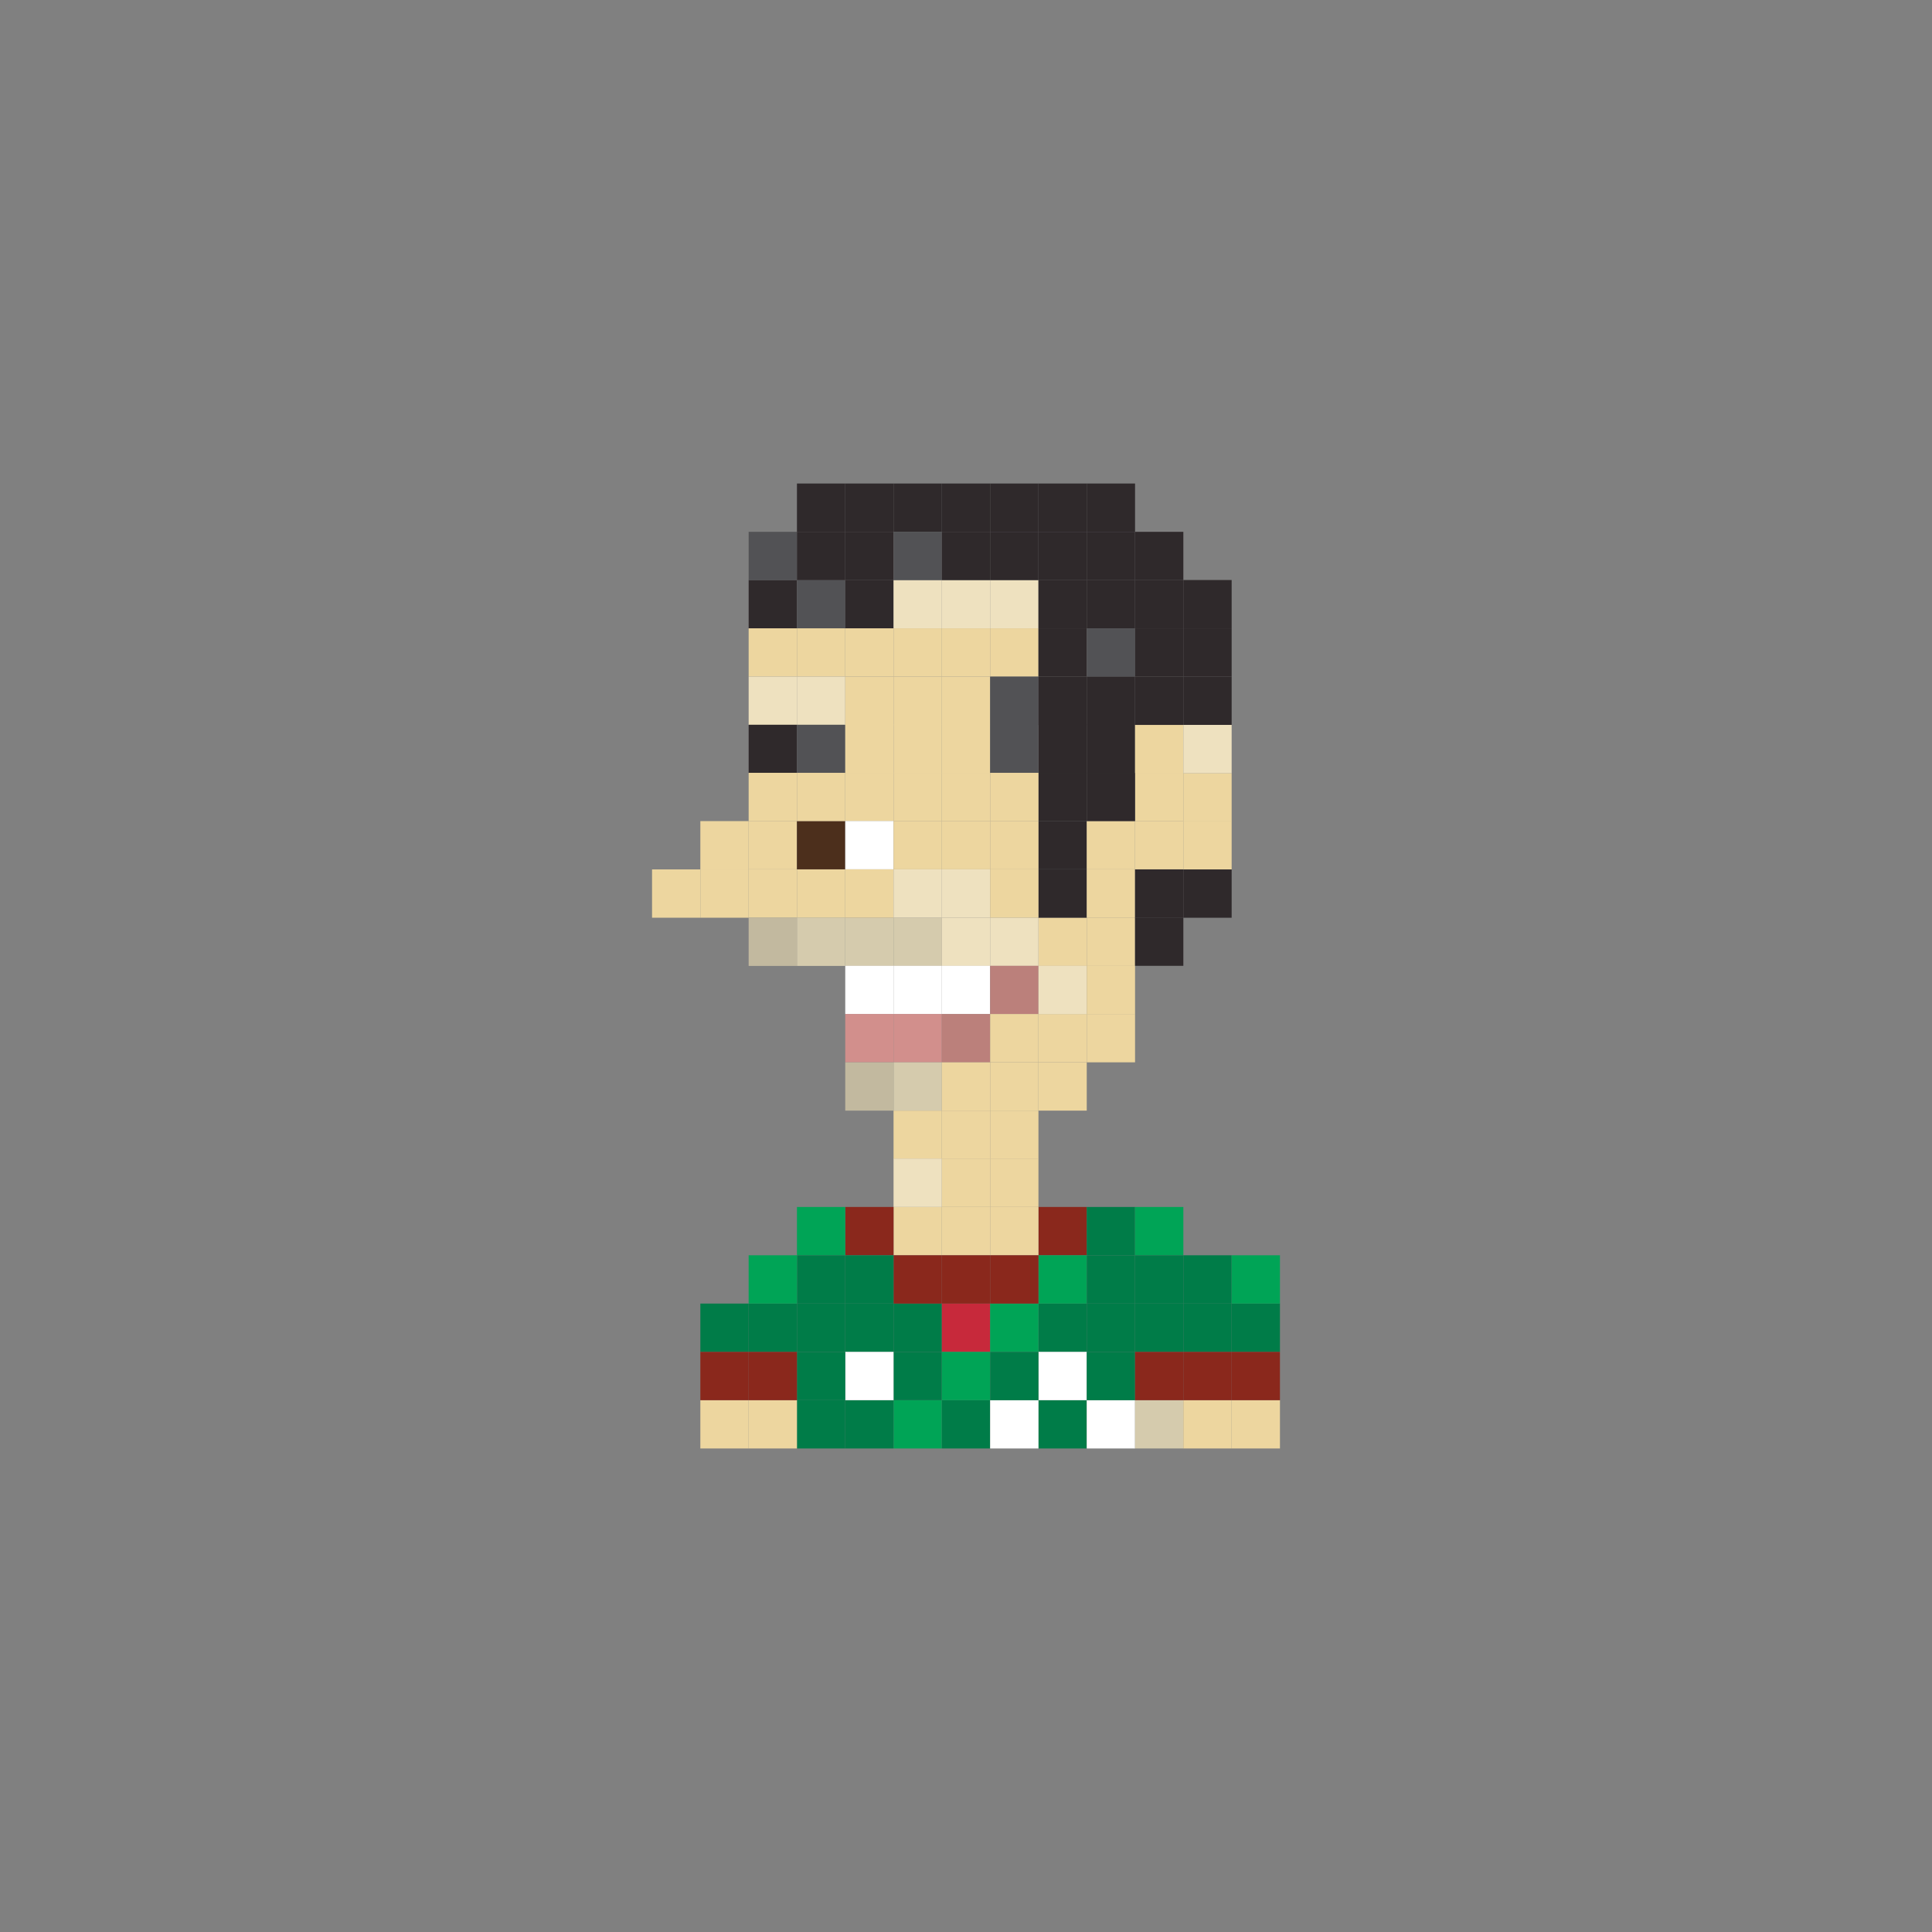 <?xml version="1.0" encoding="utf-8"?>
<!-- Generator: Adobe Illustrator 16.0.0, SVG Export Plug-In . SVG Version: 6.00 Build 0)  -->
<!DOCTYPE svg PUBLIC "-//W3C//DTD SVG 1.1//EN" "http://www.w3.org/Graphics/SVG/1.1/DTD/svg11.dtd">
<svg version="1.1" id="Layer_1" xmlns="http://www.w3.org/2000/svg" xmlns:xlink="http://www.w3.org/1999/xlink" x="0px" y="0px"
	 width="300px" height="300px" viewBox="0 0 300 300" enable-background="new 0 0 300 300" xml:space="preserve">
<rect x="0" y="0" width="300" height="300" fill="#808080" stroke="none"/>
<g>
	<rect x="123.75" y="75.081" fill="#2F292B" width="7.5" height="7.5"/>
	<rect x="131.25" y="75.081" fill="#2F292B" width="7.5" height="7.5"/>
	<rect x="138.75" y="75.081" fill="#2F292B" width="7.5" height="7.5"/>
	<rect x="146.25" y="75.081" fill="#2F292B" width="7.5" height="7.5"/>
	<rect x="116.25" y="90.066" fill="#2F292B" width="7.5" height="7.5"/>
	<rect x="123.75" y="90.066" fill="#525255" width="7.5" height="7.5"/>
	<rect x="131.25" y="90.066" fill="#2F292B" width="7.5" height="7.5"/>
	<rect x="138.75" y="90.066" fill="#EEE1BF" width="7.5" height="7.5"/>
	<rect x="146.25" y="90.066" fill="#EEE1BF" width="7.5" height="7.5"/>
	<rect x="153.75" y="90.066" fill="#EEE1BF" width="7.5" height="7.5"/>
	<rect x="116.25" y="97.566" fill="#EDD69F" width="7.5" height="7.5"/>
	<rect x="123.75" y="97.566" fill="#EDD69F" width="7.5" height="7.5"/>
	<rect x="131.25" y="97.566" fill="#EDD69F" width="7.5" height="7.5"/>
	<rect x="138.75" y="97.566" fill="#EDD69F" width="7.5" height="7.5"/>
	<rect x="146.25" y="97.566" fill="#EDD69F" width="7.5" height="7.5"/>
	<rect x="153.75" y="97.566" fill="#EDD69F" width="7.5" height="7.5"/>
	<rect x="116.25" y="105.066" fill="#EEE1BF" width="7.5" height="7.5"/>
	<rect x="123.75" y="105.066" fill="#EEE1BF" width="7.5" height="7.5"/>
	<rect x="116.25" y="112.537" fill="#2F292B" width="7.5" height="7.5"/>
	<rect x="123.75" y="112.537" fill="#525255" width="7.5" height="7.5"/>
	<rect x="116.25" y="127.488" fill="#EDD69F" width="7.5" height="7.5"/>
	<rect x="123.75" y="127.488" fill="#4C2F1C" width="7.5" height="7.5"/>
	<rect x="116.25" y="135.002" fill="#EDD69F" width="7.5" height="7.5"/>
	<rect x="123.75" y="135.002" fill="#EDD69F" width="7.5" height="7.5"/>
	<rect x="116.25" y="142.488" fill="#C2B99F" width="7.5" height="7.5"/>
	<rect x="108.75" y="135.002" fill="#EDD69F" width="7.5" height="7.5"/>
	<rect x="101.25" y="135.002" fill="#EDD69F" width="7.5" height="7.5"/>
	<rect x="108.75" y="127.502" fill="#EDD69F" width="7.5" height="7.5"/>
	<rect x="123.75" y="142.488" fill="#D5CBAD" width="7.5" height="7.5"/>
	<rect x="138.75" y="142.488" fill="#D5CBAD" width="7.5" height="7.5"/>
	<rect x="131.25" y="142.488" fill="#D5CBAD" width="7.5" height="7.5"/>
	<rect x="146.25" y="142.488" fill="#EEE1BF" width="7.5" height="7.5"/>
	<rect x="161.25" y="142.488" fill="#EDD69F" width="7.5" height="7.5"/>
	<rect x="153.75" y="142.488" fill="#EEE1BF" width="7.5" height="7.5"/>
	<rect x="138.75" y="149.973" fill="#FFFFFF" width="7.5" height="7.5"/>
	<rect x="131.25" y="149.973" fill="#FFFFFF" width="7.5" height="7.5"/>
	<rect x="146.25" y="149.973" fill="#FFFFFF" width="7.5" height="7.5"/>
	<rect x="153.75" y="149.973" fill="#BB807B" width="7.5" height="7.5"/>
	<rect x="138.75" y="157.458" fill="#D28F8C" width="7.5" height="7.5"/>
	<rect x="131.25" y="157.458" fill="#D28F8C" width="7.5" height="7.5"/>
	<rect x="146.25" y="157.458" fill="#BB807B" width="7.5" height="7.5"/>
	<rect x="153.75" y="157.458" fill="#EDD69F" width="7.5" height="7.5"/>
	<rect x="138.75" y="164.958" fill="#D5CBAD" width="7.5" height="7.5"/>
	<rect x="131.25" y="164.958" fill="#C2B99F" width="7.5" height="7.5"/>
	<rect x="146.25" y="164.958" fill="#EDD69F" width="7.5" height="7.5"/>
	<rect x="138.75" y="172.458" fill="#EDD69F" width="7.5" height="7.5"/>
	<rect x="146.25" y="172.458" fill="#EDD69F" width="7.5" height="7.5"/>
	<rect x="138.75" y="187.419" fill="#EDD69F" width="7.5" height="7.5"/>
	<rect x="146.25" y="187.419" fill="#EDD69F" width="7.5" height="7.5"/>
	<rect x="153.75" y="172.458" fill="#EDD69F" width="7.5" height="7.5"/>
	<rect x="138.75" y="179.919" fill="#EEE1BF" width="7.5" height="7.5"/>
	<rect x="146.25" y="179.919" fill="#EDD69F" width="7.5" height="7.5"/>
	<rect x="153.75" y="179.919" fill="#EDD69F" width="7.5" height="7.5"/>
	<rect x="153.75" y="164.958" fill="#EDD69F" width="7.5" height="7.5"/>
	<rect x="161.25" y="164.958" fill="#EDD69F" width="7.5" height="7.5"/>
	<rect x="161.25" y="187.419" fill="#8A281C" width="7.5" height="7.5"/>
	<rect x="153.75" y="187.419" fill="#EDD69F" width="7.5" height="7.5"/>
	<rect x="131.25" y="187.419" fill="#8A281C" width="7.5" height="7.5"/>
	<rect x="123.75" y="187.419" fill="#00A456" width="7.5" height="7.5"/>
	<rect x="168.75" y="187.419" fill="#007C48" width="7.5" height="7.5"/>
	<rect x="176.25" y="187.419" fill="#00A456" width="7.5" height="7.5"/>
	<rect x="138.75" y="202.419" fill="#007C48" width="7.5" height="7.5"/>
	<rect x="146.25" y="202.419" fill="#C7293B" width="7.5" height="7.5"/>
	<rect x="161.25" y="202.419" fill="#007C48" width="7.5" height="7.5"/>
	<rect x="153.75" y="202.419" fill="#00A456" width="7.5" height="7.5"/>
	<rect x="131.25" y="202.419" fill="#007C48" width="7.5" height="7.5"/>
	<rect x="123.75" y="202.419" fill="#007C48" width="7.5" height="7.5"/>
	<rect x="116.25" y="202.419" fill="#007C48" width="7.5" height="7.5"/>
	<rect x="168.75" y="202.419" fill="#007C48" width="7.5" height="7.5"/>
	<rect x="176.25" y="202.419" fill="#007C48" width="7.5" height="7.5"/>
	<rect x="183.75" y="202.419" fill="#007C48" width="7.5" height="7.5"/>
	<rect x="191.25" y="202.419" fill="#007C48" width="7.5" height="7.5"/>
	<rect x="138.75" y="217.419" fill="#00A456" width="7.5" height="7.5"/>
	<rect x="146.25" y="217.419" fill="#007C48" width="7.5" height="7.5"/>
	<rect x="161.25" y="217.419" fill="#007C48" width="7.5" height="7.5"/>
	<rect x="153.75" y="217.419" fill="#FFFFFF" width="7.5" height="7.5"/>
	<rect x="131.25" y="217.419" fill="#007C48" width="7.5" height="7.5"/>
	<rect x="123.75" y="217.419" fill="#007C48" width="7.5" height="7.5"/>
	<rect x="116.25" y="217.419" fill="#EDD69F" width="7.5" height="7.5"/>
	<rect x="168.75" y="217.419" fill="#FFFFFF" width="7.5" height="7.5"/>
	<rect x="176.25" y="217.419" fill="#D5CBAD" width="7.5" height="7.5"/>
	<rect x="183.75" y="217.419" fill="#EDD69F" width="7.5" height="7.5"/>
	<rect x="191.25" y="217.419" fill="#EDD69F" width="7.5" height="7.5"/>
	<rect x="138.75" y="194.919" fill="#8A281C" width="7.5" height="7.5"/>
	<rect x="146.25" y="194.919" fill="#8A281C" width="7.5" height="7.5"/>
	<rect x="161.25" y="194.919" fill="#00A456" width="7.5" height="7.5"/>
	<rect x="153.75" y="194.919" fill="#8A281C" width="7.5" height="7.5"/>
	<rect x="131.25" y="194.919" fill="#007C48" width="7.5" height="7.5"/>
	<rect x="123.75" y="194.919" fill="#007C48" width="7.5" height="7.5"/>
	<rect x="116.25" y="194.919" fill="#00A456" width="7.5" height="7.5"/>
	<rect x="168.75" y="194.919" fill="#007C48" width="7.5" height="7.5"/>
	<rect x="176.25" y="194.919" fill="#007C48" width="7.5" height="7.5"/>
	<rect x="183.75" y="194.919" fill="#007C48" width="7.5" height="7.5"/>
	<rect x="191.25" y="194.919" fill="#00A456" width="7.5" height="7.5"/>
	<rect x="138.75" y="209.919" fill="#007C48" width="7.5" height="7.5"/>
	<rect x="146.25" y="209.919" fill="#00A456" width="7.5" height="7.5"/>
	<rect x="161.25" y="209.919" fill="#FFFFFF" width="7.5" height="7.5"/>
	<rect x="153.75" y="209.919" fill="#007C48" width="7.5" height="7.5"/>
	<rect x="131.25" y="209.919" fill="#FFFFFF" width="7.5" height="7.5"/>
	<rect x="123.75" y="209.919" fill="#007C48" width="7.5" height="7.5"/>
	<rect x="116.25" y="209.919" fill="#8A281C" width="7.5" height="7.5"/>
	<rect x="108.75" y="202.419" fill="#007C48" width="7.5" height="7.5"/>
	<rect x="108.75" y="217.419" fill="#EDD69F" width="7.5" height="7.5"/>
	<rect x="108.75" y="209.919" fill="#8A281C" width="7.5" height="7.5"/>
	<rect x="168.75" y="209.919" fill="#007C48" width="7.5" height="7.5"/>
	<rect x="176.25" y="209.919" fill="#8A281C" width="7.5" height="7.5"/>
	<rect x="183.75" y="209.919" fill="#8A281C" width="7.5" height="7.5"/>
	<rect x="191.25" y="209.919" fill="#8A281C" width="7.5" height="7.5"/>
	<rect x="168.75" y="142.488" fill="#EDD69F" width="7.5" height="7.5"/>
	<rect x="161.25" y="135.002" fill="#2F292B" width="7.5" height="7.5"/>
	<rect x="168.75" y="135.002" fill="#EDD69F" width="7.5" height="7.5"/>
	<rect x="161.25" y="157.458" fill="#EDD69F" width="7.5" height="7.5"/>
	<rect x="168.75" y="157.458" fill="#EDD69F" width="7.5" height="7.5"/>
	<rect x="161.25" y="149.973" fill="#EEE1BF" width="7.5" height="7.5"/>
	<rect x="168.75" y="149.973" fill="#EDD69F" width="7.5" height="7.5"/>
	<rect x="161.25" y="127.488" fill="#2F292B" width="7.5" height="7.5"/>
	<rect x="168.75" y="127.488" fill="#EDD69F" width="7.5" height="7.5"/>
	<rect x="161.25" y="112.537" fill="#2F292B" width="7.5" height="7.5"/>
	<rect x="168.75" y="112.537" fill="#2F292B" width="7.5" height="7.5"/>
	<rect x="176.25" y="127.488" fill="#EDD69F" width="7.5" height="7.5"/>
	<rect x="176.25" y="120.002" fill="#EDD69F" width="7.5" height="7.5"/>
	<rect x="131.25" y="105.066" fill="#EDD69F" width="7.5" height="7.5"/>
	<rect x="138.75" y="105.066" fill="#EDD69F" width="7.5" height="7.5"/>
	<rect x="146.25" y="105.066" fill="#EDD69F" width="7.5" height="7.5"/>
	<rect x="153.75" y="105.066" fill="#525255" width="7.5" height="7.5"/>
	<rect x="131.25" y="112.537" fill="#EDD69F" width="7.5" height="7.5"/>
	<rect x="138.75" y="112.537" fill="#EDD69F" width="7.5" height="7.5"/>
	<rect x="146.25" y="112.537" fill="#EDD69F" width="7.5" height="7.5"/>
	<rect x="153.75" y="112.537" fill="#525255" width="7.5" height="7.5"/>
	<rect x="116.25" y="120.002" fill="#EDD69F" width="7.5" height="7.5"/>
	<rect x="123.75" y="120.002" fill="#EDD69F" width="7.5" height="7.5"/>
	<rect x="161.25" y="120.002" fill="#2F292B" width="7.5" height="7.5"/>
	<rect x="168.75" y="120.002" fill="#2F292B" width="7.5" height="7.5"/>
	<rect x="131.25" y="120.002" fill="#EDD69F" width="7.5" height="7.5"/>
	<rect x="138.75" y="120.002" fill="#EDD69F" width="7.5" height="7.5"/>
	<rect x="146.25" y="120.002" fill="#EDD69F" width="7.5" height="7.5"/>
	<rect x="153.75" y="120.002" fill="#EDD69F" width="7.5" height="7.5"/>
	<rect x="131.25" y="127.488" fill="#FFFFFF" width="7.5" height="7.5"/>
	<rect x="138.75" y="127.488" fill="#EDD69F" width="7.5" height="7.5"/>
	<rect x="146.25" y="127.488" fill="#EDD69F" width="7.5" height="7.5"/>
	<rect x="153.75" y="127.488" fill="#EDD69F" width="7.5" height="7.5"/>
	<rect x="131.25" y="134.988" fill="#EDD69F" width="7.5" height="7.5"/>
	<rect x="138.75" y="134.988" fill="#EEE1BF" width="7.5" height="7.5"/>
	<rect x="146.25" y="134.988" fill="#EEE1BF" width="7.5" height="7.5"/>
	<rect x="153.75" y="134.988" fill="#EDD69F" width="7.5" height="7.5"/>
	<rect x="161.25" y="90.066" fill="#2F292B" width="7.5" height="7.5"/>
	<rect x="168.75" y="90.066" fill="#2F292B" width="7.5" height="7.5"/>
	<rect x="116.25" y="82.581" fill="#525255" width="7.5" height="7.5"/>
	<rect x="123.75" y="82.581" fill="#2F292B" width="7.5" height="7.5"/>
	<rect x="131.25" y="82.581" fill="#2F292B" width="7.5" height="7.5"/>
	<rect x="138.75" y="82.581" fill="#525255" width="7.5" height="7.5"/>
	<rect x="146.25" y="82.581" fill="#2F292B" width="7.5" height="7.5"/>
	<rect x="153.75" y="82.581" fill="#2F292B" width="7.5" height="7.5"/>
	<rect x="161.25" y="82.581" fill="#2F292B" width="7.5" height="7.5"/>
	<rect x="153.75" y="75.081" fill="#2F292B" width="7.5" height="7.5"/>
	<rect x="161.25" y="75.081" fill="#2F292B" width="7.5" height="7.5"/>
	<rect x="168.75" y="82.581" fill="#2F292B" width="7.5" height="7.5"/>
	<rect x="168.75" y="75.081" fill="#2F292B" width="7.5" height="7.5"/>
	<rect x="176.25" y="90.066" fill="#2F292B" width="7.5" height="7.5"/>
	<rect x="176.25" y="82.581" fill="#2F292B" width="7.5" height="7.5"/>
	<rect x="161.25" y="97.566" fill="#2F292B" width="7.5" height="7.5"/>
	<rect x="168.75" y="97.566" fill="#525255" width="7.5" height="7.5"/>
	<rect x="161.25" y="105.066" fill="#2F292B" width="7.5" height="7.5"/>
	<rect x="168.75" y="105.066" fill="#2F292B" width="7.5" height="7.5"/>
	<rect x="176.25" y="112.537" fill="#EDD69F" width="7.5" height="7.5"/>
	<rect x="176.25" y="97.566" fill="#2F292B" width="7.5" height="7.5"/>
	<rect x="183.75" y="90.066" fill="#2F292B" width="7.5" height="7.5"/>
	<rect x="183.75" y="97.566" fill="#2F292B" width="7.5" height="7.5"/>
	<rect x="176.25" y="105.066" fill="#2F292B" width="7.5" height="7.5"/>
	<rect x="183.75" y="127.522" fill="#EDD69F" width="7.5" height="7.5"/>
	<rect x="183.75" y="120.051" fill="#EDD69F" width="7.5" height="7.5"/>
	<rect x="183.75" y="112.561" fill="#EEE1BF" width="7.5" height="7.5"/>
	<rect x="183.75" y="105.061" fill="#2F292B" width="7.5" height="7.5"/>
	<rect x="176.25" y="142.473" fill="#2F292B" width="7.5" height="7.5"/>
	<rect x="183.75" y="135.007" fill="#2F292B" width="7.5" height="7.5"/>
	<rect x="176.25" y="135.002" fill="#2F292B" width="7.5" height="7.5"/>
</g>
</svg>
